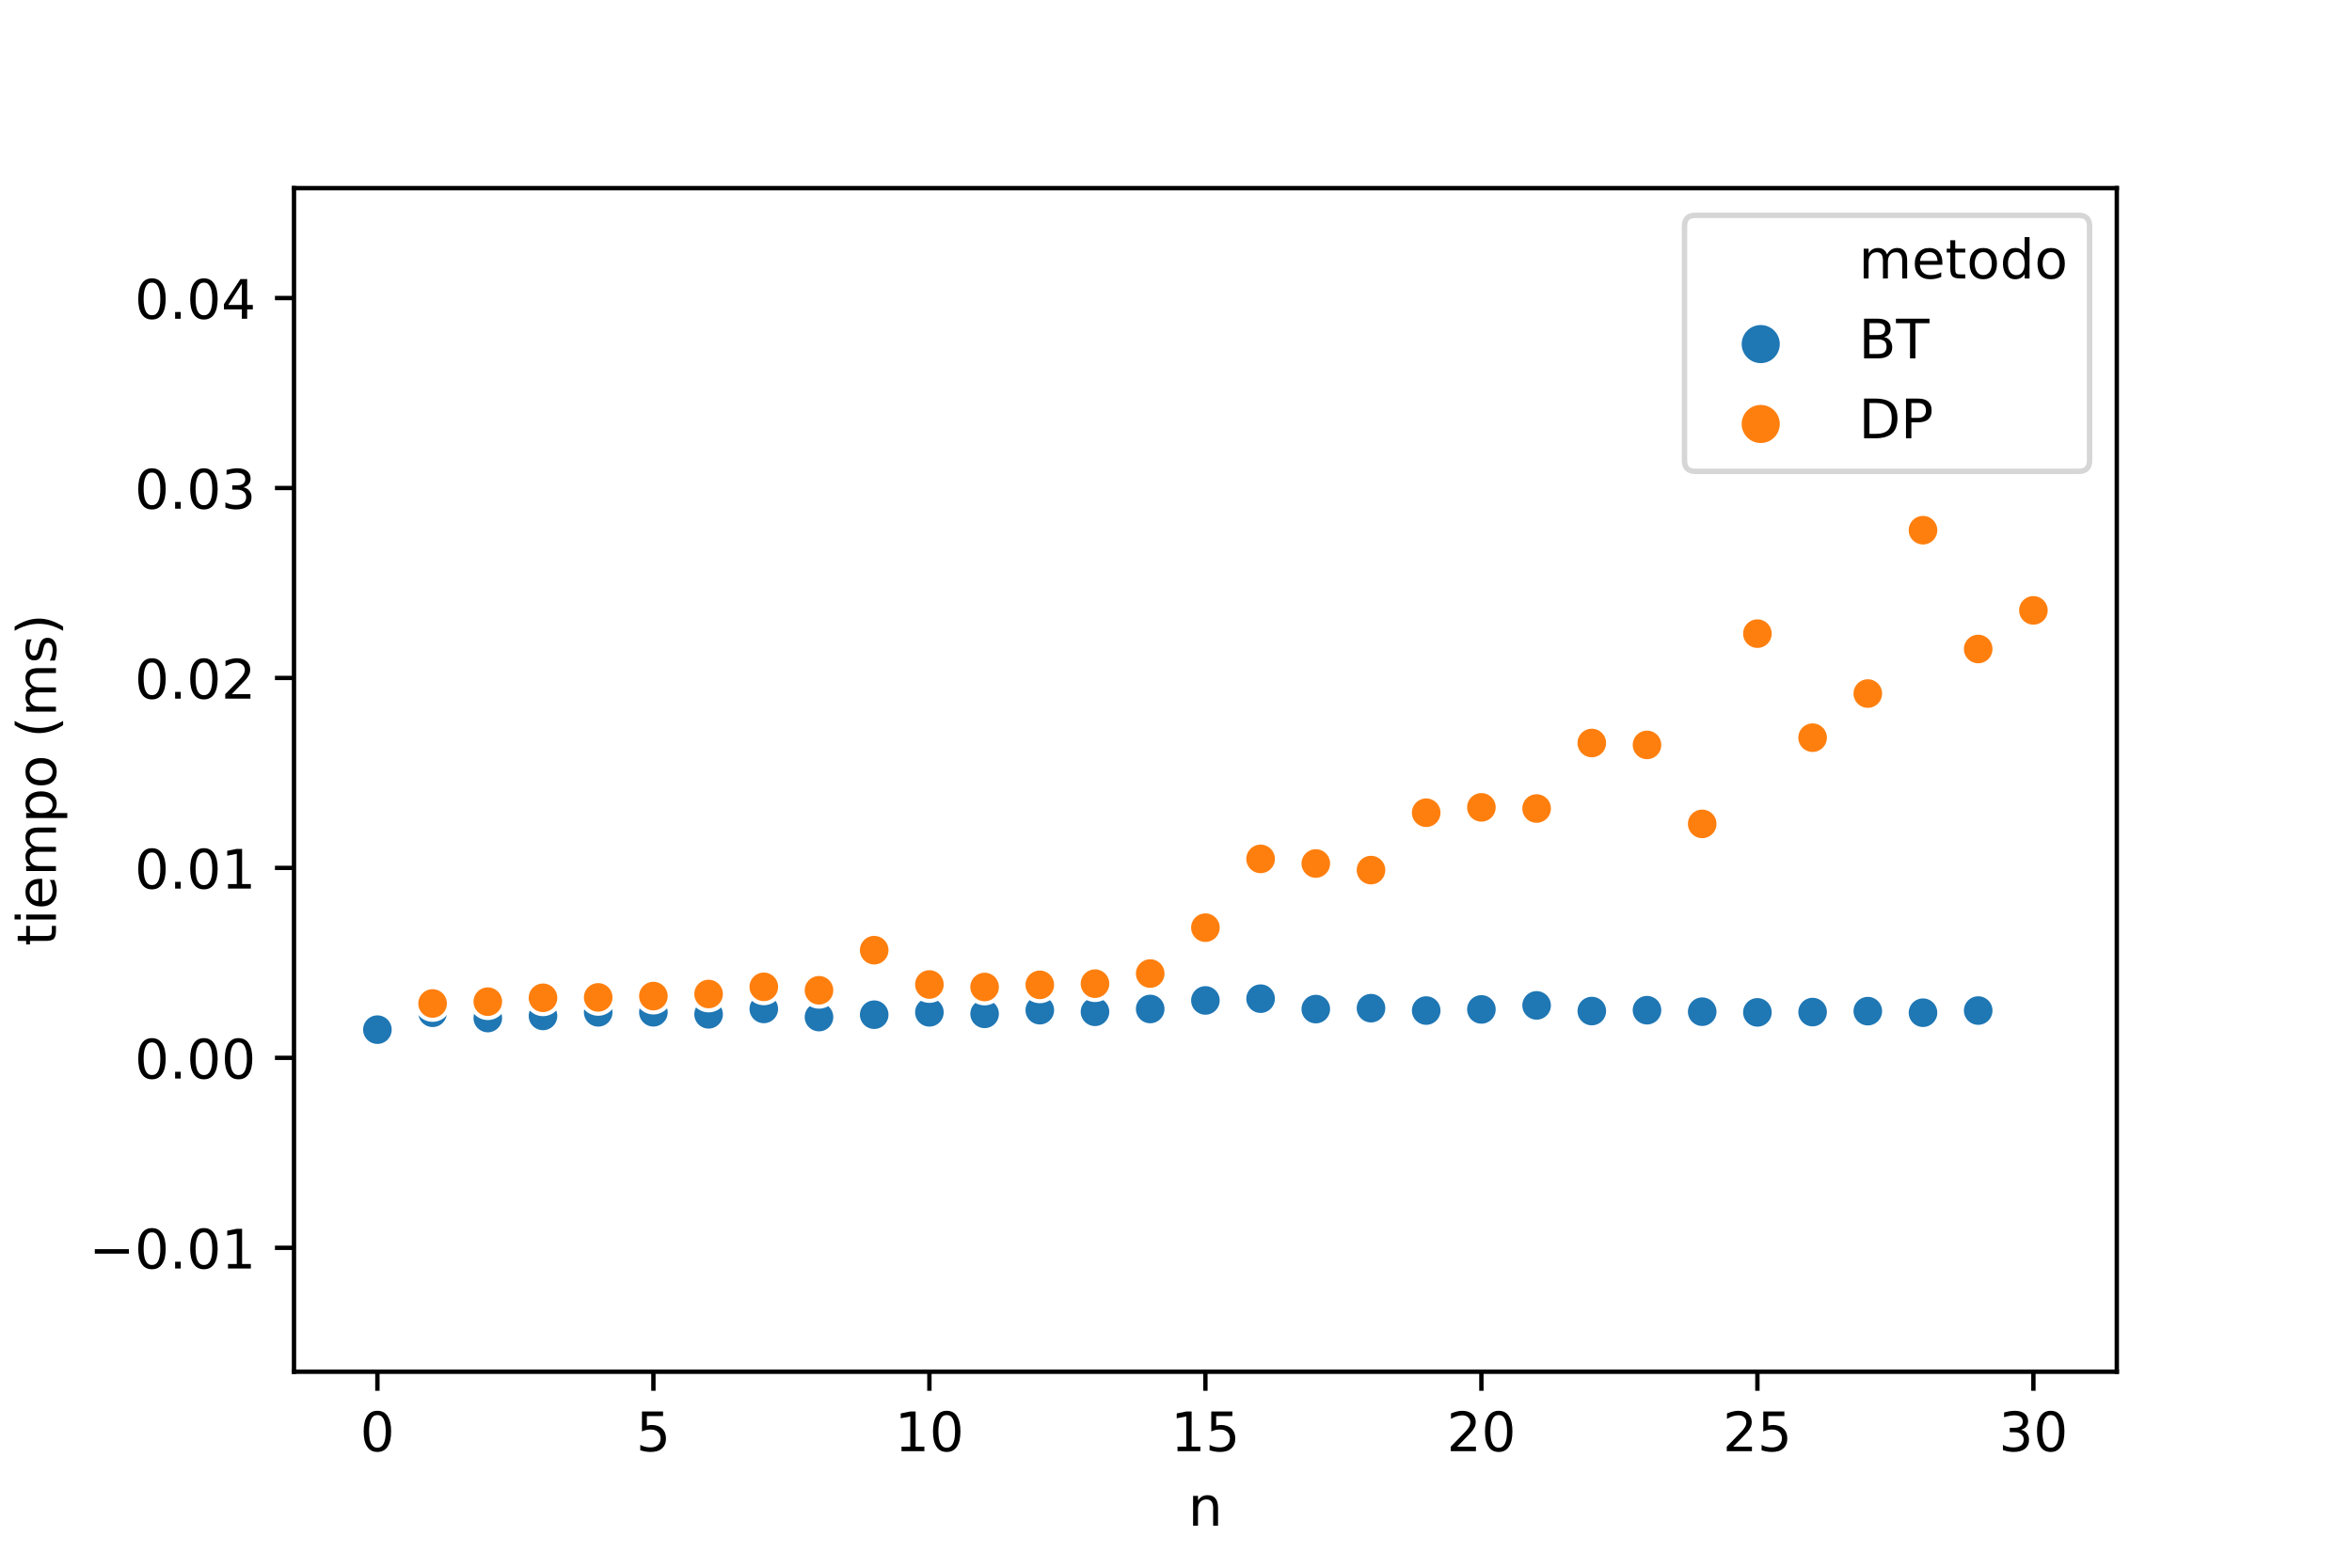 <?xml version="1.0" encoding="utf-8" standalone="no"?>
<!DOCTYPE svg PUBLIC "-//W3C//DTD SVG 1.1//EN"
  "http://www.w3.org/Graphics/SVG/1.1/DTD/svg11.dtd">
<!-- Created with matplotlib (https://matplotlib.org/) -->
<svg height="288pt" version="1.1" viewBox="0 0 432 288" width="432pt" xmlns="http://www.w3.org/2000/svg" xmlns:xlink="http://www.w3.org/1999/xlink">
 <defs>
  <style type="text/css">
*{stroke-linecap:butt;stroke-linejoin:round;}
  </style>
 </defs>
 <g id="figure_1">
  <g id="patch_1">
   <path d="M 0 288 
L 432 288 
L 432 0 
L 0 0 
z
" style="fill:#ffffff;"/>
  </g>
  <g id="axes_1">
   <g id="patch_2">
    <path d="M 54 252 
L 388.8 252 
L 388.8 34.56 
L 54 34.56 
z
" style="fill:#ffffff;"/>
   </g>
   <g id="PathCollection_1">
    <defs>
     <path d="M 0 3 
C 0.796 3 1.559 2.684 2.121 2.121 
C 2.684 1.559 3 0.796 3 0 
C 3 -0.796 2.684 -1.559 2.121 -2.121 
C 1.559 -2.684 0.796 -3 0 -3 
C -0.796 -3 -1.559 -2.684 -2.121 -2.121 
C -2.684 -1.559 -3 -0.796 -3 0 
C -3 0.796 -2.684 1.559 -2.121 2.121 
C -1.559 2.684 -0.796 3 0 3 
z
" id="C0_0_748387b266"/>
    </defs>
    <g clip-path="url(#p52ad99572e)">
     <use style="fill:#1f77b4;stroke:#ffffff;stroke-width:0.75;" x="69.318" xlink:href="#C0_0_748387b266" y="189.157"/>
    </g>
    <g clip-path="url(#p52ad99572e)">
     <use style="fill:#1f77b4;stroke:#ffffff;stroke-width:0.75;" x="79.457" xlink:href="#C0_0_748387b266" y="186.058"/>
    </g>
    <g clip-path="url(#p52ad99572e)">
     <use style="fill:#1f77b4;stroke:#ffffff;stroke-width:0.75;" x="89.596" xlink:href="#C0_0_748387b266" y="187.025"/>
    </g>
    <g clip-path="url(#p52ad99572e)">
     <use style="fill:#1f77b4;stroke:#ffffff;stroke-width:0.75;" x="99.734" xlink:href="#C0_0_748387b266" y="186.638"/>
    </g>
    <g clip-path="url(#p52ad99572e)">
     <use style="fill:#1f77b4;stroke:#ffffff;stroke-width:0.75;" x="109.873" xlink:href="#C0_0_748387b266" y="185.975"/>
    </g>
    <g clip-path="url(#p52ad99572e)">
     <use style="fill:#1f77b4;stroke:#ffffff;stroke-width:0.75;" x="120.012" xlink:href="#C0_0_748387b266" y="185.964"/>
    </g>
    <g clip-path="url(#p52ad99572e)">
     <use style="fill:#1f77b4;stroke:#ffffff;stroke-width:0.75;" x="130.151" xlink:href="#C0_0_748387b266" y="186.341"/>
    </g>
    <g clip-path="url(#p52ad99572e)">
     <use style="fill:#1f77b4;stroke:#ffffff;stroke-width:0.75;" x="140.29" xlink:href="#C0_0_748387b266" y="185.35"/>
    </g>
    <g clip-path="url(#p52ad99572e)">
     <use style="fill:#1f77b4;stroke:#ffffff;stroke-width:0.75;" x="150.428" xlink:href="#C0_0_748387b266" y="186.847"/>
    </g>
    <g clip-path="url(#p52ad99572e)">
     <use style="fill:#1f77b4;stroke:#ffffff;stroke-width:0.75;" x="160.567" xlink:href="#C0_0_748387b266" y="186.411"/>
    </g>
    <g clip-path="url(#p52ad99572e)">
     <use style="fill:#1f77b4;stroke:#ffffff;stroke-width:0.75;" x="170.706" xlink:href="#C0_0_748387b266" y="185.975"/>
    </g>
    <g clip-path="url(#p52ad99572e)">
     <use style="fill:#1f77b4;stroke:#ffffff;stroke-width:0.75;" x="180.845" xlink:href="#C0_0_748387b266" y="186.254"/>
    </g>
    <g clip-path="url(#p52ad99572e)">
     <use style="fill:#1f77b4;stroke:#ffffff;stroke-width:0.75;" x="190.984" xlink:href="#C0_0_748387b266" y="185.58"/>
    </g>
    <g clip-path="url(#p52ad99572e)">
     <use style="fill:#1f77b4;stroke:#ffffff;stroke-width:0.75;" x="201.122" xlink:href="#C0_0_748387b266" y="185.877"/>
    </g>
    <g clip-path="url(#p52ad99572e)">
     <use style="fill:#1f77b4;stroke:#ffffff;stroke-width:0.75;" x="211.261" xlink:href="#C0_0_748387b266" y="185.36"/>
    </g>
    <g clip-path="url(#p52ad99572e)">
     <use style="fill:#1f77b4;stroke:#ffffff;stroke-width:0.75;" x="221.4" xlink:href="#C0_0_748387b266" y="183.79"/>
    </g>
    <g clip-path="url(#p52ad99572e)">
     <use style="fill:#1f77b4;stroke:#ffffff;stroke-width:0.75;" x="231.539" xlink:href="#C0_0_748387b266" y="183.466"/>
    </g>
    <g clip-path="url(#p52ad99572e)">
     <use style="fill:#1f77b4;stroke:#ffffff;stroke-width:0.75;" x="241.678" xlink:href="#C0_0_748387b266" y="185.381"/>
    </g>
    <g clip-path="url(#p52ad99572e)">
     <use style="fill:#1f77b4;stroke:#ffffff;stroke-width:0.75;" x="251.816" xlink:href="#C0_0_748387b266" y="185.214"/>
    </g>
    <g clip-path="url(#p52ad99572e)">
     <use style="fill:#1f77b4;stroke:#ffffff;stroke-width:0.75;" x="261.955" xlink:href="#C0_0_748387b266" y="185.65"/>
    </g>
    <g clip-path="url(#p52ad99572e)">
     <use style="fill:#1f77b4;stroke:#ffffff;stroke-width:0.75;" x="272.094" xlink:href="#C0_0_748387b266" y="185.441"/>
    </g>
    <g clip-path="url(#p52ad99572e)">
     <use style="fill:#1f77b4;stroke:#ffffff;stroke-width:0.75;" x="282.233" xlink:href="#C0_0_748387b266" y="184.701"/>
    </g>
    <g clip-path="url(#p52ad99572e)">
     <use style="fill:#1f77b4;stroke:#ffffff;stroke-width:0.75;" x="292.372" xlink:href="#C0_0_748387b266" y="185.741"/>
    </g>
    <g clip-path="url(#p52ad99572e)">
     <use style="fill:#1f77b4;stroke:#ffffff;stroke-width:0.75;" x="302.51" xlink:href="#C0_0_748387b266" y="185.584"/>
    </g>
    <g clip-path="url(#p52ad99572e)">
     <use style="fill:#1f77b4;stroke:#ffffff;stroke-width:0.75;" x="312.649" xlink:href="#C0_0_748387b266" y="185.856"/>
    </g>
    <g clip-path="url(#p52ad99572e)">
     <use style="fill:#1f77b4;stroke:#ffffff;stroke-width:0.75;" x="322.788" xlink:href="#C0_0_748387b266" y="185.982"/>
    </g>
    <g clip-path="url(#p52ad99572e)">
     <use style="fill:#1f77b4;stroke:#ffffff;stroke-width:0.75;" x="332.927" xlink:href="#C0_0_748387b266" y="185.929"/>
    </g>
    <g clip-path="url(#p52ad99572e)">
     <use style="fill:#1f77b4;stroke:#ffffff;stroke-width:0.75;" x="343.066" xlink:href="#C0_0_748387b266" y="185.758"/>
    </g>
    <g clip-path="url(#p52ad99572e)">
     <use style="fill:#1f77b4;stroke:#ffffff;stroke-width:0.75;" x="353.204" xlink:href="#C0_0_748387b266" y="186.044"/>
    </g>
    <g clip-path="url(#p52ad99572e)">
     <use style="fill:#1f77b4;stroke:#ffffff;stroke-width:0.75;" x="363.343" xlink:href="#C0_0_748387b266" y="185.65"/>
    </g>
    <g clip-path="url(#p52ad99572e)">
     <use style="fill:#ff7f0e;stroke:#ffffff;stroke-width:0.75;" x="79.457" xlink:href="#C0_0_748387b266" y="184.348"/>
    </g>
    <g clip-path="url(#p52ad99572e)">
     <use style="fill:#ff7f0e;stroke:#ffffff;stroke-width:0.75;" x="89.596" xlink:href="#C0_0_748387b266" y="184.017"/>
    </g>
    <g clip-path="url(#p52ad99572e)">
     <use style="fill:#ff7f0e;stroke:#ffffff;stroke-width:0.75;" x="99.734" xlink:href="#C0_0_748387b266" y="183.305"/>
    </g>
    <g clip-path="url(#p52ad99572e)">
     <use style="fill:#ff7f0e;stroke:#ffffff;stroke-width:0.75;" x="109.873" xlink:href="#C0_0_748387b266" y="183.232"/>
    </g>
    <g clip-path="url(#p52ad99572e)">
     <use style="fill:#ff7f0e;stroke:#ffffff;stroke-width:0.75;" x="120.012" xlink:href="#C0_0_748387b266" y="182.991"/>
    </g>
    <g clip-path="url(#p52ad99572e)">
     <use style="fill:#ff7f0e;stroke:#ffffff;stroke-width:0.75;" x="130.151" xlink:href="#C0_0_748387b266" y="182.607"/>
    </g>
    <g clip-path="url(#p52ad99572e)">
     <use style="fill:#ff7f0e;stroke:#ffffff;stroke-width:0.75;" x="140.29" xlink:href="#C0_0_748387b266" y="181.292"/>
    </g>
    <g clip-path="url(#p52ad99572e)">
     <use style="fill:#ff7f0e;stroke:#ffffff;stroke-width:0.75;" x="150.428" xlink:href="#C0_0_748387b266" y="181.927"/>
    </g>
    <g clip-path="url(#p52ad99572e)">
     <use style="fill:#ff7f0e;stroke:#ffffff;stroke-width:0.75;" x="160.567" xlink:href="#C0_0_748387b266" y="174.557"/>
    </g>
    <g clip-path="url(#p52ad99572e)">
     <use style="fill:#ff7f0e;stroke:#ffffff;stroke-width:0.75;" x="170.706" xlink:href="#C0_0_748387b266" y="180.862"/>
    </g>
    <g clip-path="url(#p52ad99572e)">
     <use style="fill:#ff7f0e;stroke:#ffffff;stroke-width:0.75;" x="180.845" xlink:href="#C0_0_748387b266" y="181.323"/>
    </g>
    <g clip-path="url(#p52ad99572e)">
     <use style="fill:#ff7f0e;stroke:#ffffff;stroke-width:0.75;" x="190.984" xlink:href="#C0_0_748387b266" y="180.925"/>
    </g>
    <g clip-path="url(#p52ad99572e)">
     <use style="fill:#ff7f0e;stroke:#ffffff;stroke-width:0.75;" x="201.122" xlink:href="#C0_0_748387b266" y="180.712"/>
    </g>
    <g clip-path="url(#p52ad99572e)">
     <use style="fill:#ff7f0e;stroke:#ffffff;stroke-width:0.75;" x="211.261" xlink:href="#C0_0_748387b266" y="178.852"/>
    </g>
    <g clip-path="url(#p52ad99572e)">
     <use style="fill:#ff7f0e;stroke:#ffffff;stroke-width:0.75;" x="221.4" xlink:href="#C0_0_748387b266" y="170.422"/>
    </g>
    <g clip-path="url(#p52ad99572e)">
     <use style="fill:#ff7f0e;stroke:#ffffff;stroke-width:0.75;" x="231.539" xlink:href="#C0_0_748387b266" y="157.79"/>
    </g>
    <g clip-path="url(#p52ad99572e)">
     <use style="fill:#ff7f0e;stroke:#ffffff;stroke-width:0.75;" x="241.678" xlink:href="#C0_0_748387b266" y="158.634"/>
    </g>
    <g clip-path="url(#p52ad99572e)">
     <use style="fill:#ff7f0e;stroke:#ffffff;stroke-width:0.75;" x="251.816" xlink:href="#C0_0_748387b266" y="159.845"/>
    </g>
    <g clip-path="url(#p52ad99572e)">
     <use style="fill:#ff7f0e;stroke:#ffffff;stroke-width:0.75;" x="261.955" xlink:href="#C0_0_748387b266" y="149.306"/>
    </g>
    <g clip-path="url(#p52ad99572e)">
     <use style="fill:#ff7f0e;stroke:#ffffff;stroke-width:0.75;" x="272.094" xlink:href="#C0_0_748387b266" y="148.319"/>
    </g>
    <g clip-path="url(#p52ad99572e)">
     <use style="fill:#ff7f0e;stroke:#ffffff;stroke-width:0.75;" x="282.233" xlink:href="#C0_0_748387b266" y="148.535"/>
    </g>
    <g clip-path="url(#p52ad99572e)">
     <use style="fill:#ff7f0e;stroke:#ffffff;stroke-width:0.75;" x="292.372" xlink:href="#C0_0_748387b266" y="136.496"/>
    </g>
    <g clip-path="url(#p52ad99572e)">
     <use style="fill:#ff7f0e;stroke:#ffffff;stroke-width:0.75;" x="302.51" xlink:href="#C0_0_748387b266" y="136.849"/>
    </g>
    <g clip-path="url(#p52ad99572e)">
     <use style="fill:#ff7f0e;stroke:#ffffff;stroke-width:0.75;" x="312.649" xlink:href="#C0_0_748387b266" y="151.355"/>
    </g>
    <g clip-path="url(#p52ad99572e)">
     <use style="fill:#ff7f0e;stroke:#ffffff;stroke-width:0.75;" x="322.788" xlink:href="#C0_0_748387b266" y="116.407"/>
    </g>
    <g clip-path="url(#p52ad99572e)">
     <use style="fill:#ff7f0e;stroke:#ffffff;stroke-width:0.75;" x="332.927" xlink:href="#C0_0_748387b266" y="135.519"/>
    </g>
    <g clip-path="url(#p52ad99572e)">
     <use style="fill:#ff7f0e;stroke:#ffffff;stroke-width:0.75;" x="343.066" xlink:href="#C0_0_748387b266" y="127.413"/>
    </g>
    <g clip-path="url(#p52ad99572e)">
     <use style="fill:#ff7f0e;stroke:#ffffff;stroke-width:0.75;" x="353.204" xlink:href="#C0_0_748387b266" y="97.403"/>
    </g>
    <g clip-path="url(#p52ad99572e)">
     <use style="fill:#ff7f0e;stroke:#ffffff;stroke-width:0.75;" x="363.343" xlink:href="#C0_0_748387b266" y="119.227"/>
    </g>
    <g clip-path="url(#p52ad99572e)">
     <use style="fill:#ff7f0e;stroke:#ffffff;stroke-width:0.75;" x="373.482" xlink:href="#C0_0_748387b266" y="112.132"/>
    </g>
   </g>
   <g id="PathCollection_2"/>
   <g id="PathCollection_3"/>
   <g id="PathCollection_4"/>
   <g id="matplotlib.axis_1">
    <g id="xtick_1">
     <g id="line2d_1">
      <defs>
       <path d="M 0 0 
L 0 3.5 
" id="m281ab62c64" style="stroke:#000000;stroke-width:0.8;"/>
      </defs>
      <g>
       <use style="stroke:#000000;stroke-width:0.8;" x="69.318" xlink:href="#m281ab62c64" y="252"/>
      </g>
     </g>
     <g id="text_1">
      <!-- 0 -->
      <defs>
       <path d="M 31.781 66.406 
Q 24.172 66.406 20.328 58.906 
Q 16.5 51.422 16.5 36.375 
Q 16.5 21.391 20.328 13.891 
Q 24.172 6.391 31.781 6.391 
Q 39.453 6.391 43.281 13.891 
Q 47.125 21.391 47.125 36.375 
Q 47.125 51.422 43.281 58.906 
Q 39.453 66.406 31.781 66.406 
z
M 31.781 74.219 
Q 44.047 74.219 50.516 64.516 
Q 56.984 54.828 56.984 36.375 
Q 56.984 17.969 50.516 8.266 
Q 44.047 -1.422 31.781 -1.422 
Q 19.531 -1.422 13.062 8.266 
Q 6.594 17.969 6.594 36.375 
Q 6.594 54.828 13.062 64.516 
Q 19.531 74.219 31.781 74.219 
z
" id="DejaVuSans-48"/>
      </defs>
      <g transform="translate(66.137 266.598)scale(0.1 -0.1)">
       <use xlink:href="#DejaVuSans-48"/>
      </g>
     </g>
    </g>
    <g id="xtick_2">
     <g id="line2d_2">
      <g>
       <use style="stroke:#000000;stroke-width:0.8;" x="120.012" xlink:href="#m281ab62c64" y="252"/>
      </g>
     </g>
     <g id="text_2">
      <!-- 5 -->
      <defs>
       <path d="M 10.797 72.906 
L 49.516 72.906 
L 49.516 64.594 
L 19.828 64.594 
L 19.828 46.734 
Q 21.969 47.469 24.109 47.828 
Q 26.266 48.188 28.422 48.188 
Q 40.625 48.188 47.75 41.5 
Q 54.891 34.812 54.891 23.391 
Q 54.891 11.625 47.562 5.094 
Q 40.234 -1.422 26.906 -1.422 
Q 22.312 -1.422 17.547 -0.641 
Q 12.797 0.141 7.719 1.703 
L 7.719 11.625 
Q 12.109 9.234 16.797 8.062 
Q 21.484 6.891 26.703 6.891 
Q 35.156 6.891 40.078 11.328 
Q 45.016 15.766 45.016 23.391 
Q 45.016 31 40.078 35.438 
Q 35.156 39.891 26.703 39.891 
Q 22.75 39.891 18.812 39.016 
Q 14.891 38.141 10.797 36.281 
z
" id="DejaVuSans-53"/>
      </defs>
      <g transform="translate(116.831 266.598)scale(0.1 -0.1)">
       <use xlink:href="#DejaVuSans-53"/>
      </g>
     </g>
    </g>
    <g id="xtick_3">
     <g id="line2d_3">
      <g>
       <use style="stroke:#000000;stroke-width:0.8;" x="170.706" xlink:href="#m281ab62c64" y="252"/>
      </g>
     </g>
     <g id="text_3">
      <!-- 10 -->
      <defs>
       <path d="M 12.406 8.297 
L 28.516 8.297 
L 28.516 63.922 
L 10.984 60.406 
L 10.984 69.391 
L 28.422 72.906 
L 38.281 72.906 
L 38.281 8.297 
L 54.391 8.297 
L 54.391 0 
L 12.406 0 
z
" id="DejaVuSans-49"/>
      </defs>
      <g transform="translate(164.344 266.598)scale(0.1 -0.1)">
       <use xlink:href="#DejaVuSans-49"/>
       <use x="63.623" xlink:href="#DejaVuSans-48"/>
      </g>
     </g>
    </g>
    <g id="xtick_4">
     <g id="line2d_4">
      <g>
       <use style="stroke:#000000;stroke-width:0.8;" x="221.4" xlink:href="#m281ab62c64" y="252"/>
      </g>
     </g>
     <g id="text_4">
      <!-- 15 -->
      <g transform="translate(215.037 266.598)scale(0.1 -0.1)">
       <use xlink:href="#DejaVuSans-49"/>
       <use x="63.623" xlink:href="#DejaVuSans-53"/>
      </g>
     </g>
    </g>
    <g id="xtick_5">
     <g id="line2d_5">
      <g>
       <use style="stroke:#000000;stroke-width:0.8;" x="272.094" xlink:href="#m281ab62c64" y="252"/>
      </g>
     </g>
     <g id="text_5">
      <!-- 20 -->
      <defs>
       <path d="M 19.188 8.297 
L 53.609 8.297 
L 53.609 0 
L 7.328 0 
L 7.328 8.297 
Q 12.938 14.109 22.625 23.891 
Q 32.328 33.688 34.812 36.531 
Q 39.547 41.844 41.422 45.531 
Q 43.312 49.219 43.312 52.781 
Q 43.312 58.594 39.234 62.25 
Q 35.156 65.922 28.609 65.922 
Q 23.969 65.922 18.812 64.312 
Q 13.672 62.703 7.812 59.422 
L 7.812 69.391 
Q 13.766 71.781 18.938 73 
Q 24.125 74.219 28.422 74.219 
Q 39.75 74.219 46.484 68.547 
Q 53.219 62.891 53.219 53.422 
Q 53.219 48.922 51.531 44.891 
Q 49.859 40.875 45.406 35.406 
Q 44.188 33.984 37.641 27.219 
Q 31.109 20.453 19.188 8.297 
z
" id="DejaVuSans-50"/>
      </defs>
      <g transform="translate(265.731 266.598)scale(0.1 -0.1)">
       <use xlink:href="#DejaVuSans-50"/>
       <use x="63.623" xlink:href="#DejaVuSans-48"/>
      </g>
     </g>
    </g>
    <g id="xtick_6">
     <g id="line2d_6">
      <g>
       <use style="stroke:#000000;stroke-width:0.8;" x="322.788" xlink:href="#m281ab62c64" y="252"/>
      </g>
     </g>
     <g id="text_6">
      <!-- 25 -->
      <g transform="translate(316.425 266.598)scale(0.1 -0.1)">
       <use xlink:href="#DejaVuSans-50"/>
       <use x="63.623" xlink:href="#DejaVuSans-53"/>
      </g>
     </g>
    </g>
    <g id="xtick_7">
     <g id="line2d_7">
      <g>
       <use style="stroke:#000000;stroke-width:0.8;" x="373.482" xlink:href="#m281ab62c64" y="252"/>
      </g>
     </g>
     <g id="text_7">
      <!-- 30 -->
      <defs>
       <path d="M 40.578 39.312 
Q 47.656 37.797 51.625 33 
Q 55.609 28.219 55.609 21.188 
Q 55.609 10.406 48.188 4.484 
Q 40.766 -1.422 27.094 -1.422 
Q 22.516 -1.422 17.656 -0.516 
Q 12.797 0.391 7.625 2.203 
L 7.625 11.719 
Q 11.719 9.328 16.594 8.109 
Q 21.484 6.891 26.812 6.891 
Q 36.078 6.891 40.938 10.547 
Q 45.797 14.203 45.797 21.188 
Q 45.797 27.641 41.281 31.266 
Q 36.766 34.906 28.719 34.906 
L 20.219 34.906 
L 20.219 43.016 
L 29.109 43.016 
Q 36.375 43.016 40.234 45.922 
Q 44.094 48.828 44.094 54.297 
Q 44.094 59.906 40.109 62.906 
Q 36.141 65.922 28.719 65.922 
Q 24.656 65.922 20.016 65.031 
Q 15.375 64.156 9.812 62.312 
L 9.812 71.094 
Q 15.438 72.656 20.344 73.438 
Q 25.25 74.219 29.594 74.219 
Q 40.828 74.219 47.359 69.109 
Q 53.906 64.016 53.906 55.328 
Q 53.906 49.266 50.438 45.094 
Q 46.969 40.922 40.578 39.312 
z
" id="DejaVuSans-51"/>
      </defs>
      <g transform="translate(367.119 266.598)scale(0.1 -0.1)">
       <use xlink:href="#DejaVuSans-51"/>
       <use x="63.623" xlink:href="#DejaVuSans-48"/>
      </g>
     </g>
    </g>
    <g id="text_8">
     <!-- n -->
     <defs>
      <path d="M 54.891 33.016 
L 54.891 0 
L 45.906 0 
L 45.906 32.719 
Q 45.906 40.484 42.875 44.328 
Q 39.844 48.188 33.797 48.188 
Q 26.516 48.188 22.312 43.547 
Q 18.109 38.922 18.109 30.906 
L 18.109 0 
L 9.078 0 
L 9.078 54.688 
L 18.109 54.688 
L 18.109 46.188 
Q 21.344 51.125 25.703 53.562 
Q 30.078 56 35.797 56 
Q 45.219 56 50.047 50.172 
Q 54.891 44.344 54.891 33.016 
z
" id="DejaVuSans-110"/>
     </defs>
     <g transform="translate(218.231 280.277)scale(0.1 -0.1)">
      <use xlink:href="#DejaVuSans-110"/>
     </g>
    </g>
   </g>
   <g id="matplotlib.axis_2">
    <g id="ytick_1">
     <g id="line2d_8">
      <defs>
       <path d="M 0 0 
L -3.5 0 
" id="m50520a64b5" style="stroke:#000000;stroke-width:0.8;"/>
      </defs>
      <g>
       <use style="stroke:#000000;stroke-width:0.8;" x="54" xlink:href="#m50520a64b5" y="229.234"/>
      </g>
     </g>
     <g id="text_9">
      <!-- −0.01 -->
      <defs>
       <path d="M 10.594 35.5 
L 73.188 35.5 
L 73.188 27.203 
L 10.594 27.203 
z
" id="DejaVuSans-8722"/>
       <path d="M 10.688 12.406 
L 21 12.406 
L 21 0 
L 10.688 0 
z
" id="DejaVuSans-46"/>
      </defs>
      <g transform="translate(16.355 233.034)scale(0.1 -0.1)">
       <use xlink:href="#DejaVuSans-8722"/>
       <use x="83.789" xlink:href="#DejaVuSans-48"/>
       <use x="147.412" xlink:href="#DejaVuSans-46"/>
       <use x="179.199" xlink:href="#DejaVuSans-48"/>
       <use x="242.822" xlink:href="#DejaVuSans-49"/>
      </g>
     </g>
    </g>
    <g id="ytick_2">
     <g id="line2d_9">
      <g>
       <use style="stroke:#000000;stroke-width:0.8;" x="54" xlink:href="#m50520a64b5" y="194.339"/>
      </g>
     </g>
     <g id="text_10">
      <!-- 0.00 -->
      <g transform="translate(24.734 198.138)scale(0.1 -0.1)">
       <use xlink:href="#DejaVuSans-48"/>
       <use x="63.623" xlink:href="#DejaVuSans-46"/>
       <use x="95.41" xlink:href="#DejaVuSans-48"/>
       <use x="159.033" xlink:href="#DejaVuSans-48"/>
      </g>
     </g>
    </g>
    <g id="ytick_3">
     <g id="line2d_10">
      <g>
       <use style="stroke:#000000;stroke-width:0.8;" x="54" xlink:href="#m50520a64b5" y="159.444"/>
      </g>
     </g>
     <g id="text_11">
      <!-- 0.01 -->
      <g transform="translate(24.734 163.243)scale(0.1 -0.1)">
       <use xlink:href="#DejaVuSans-48"/>
       <use x="63.623" xlink:href="#DejaVuSans-46"/>
       <use x="95.41" xlink:href="#DejaVuSans-48"/>
       <use x="159.033" xlink:href="#DejaVuSans-49"/>
      </g>
     </g>
    </g>
    <g id="ytick_4">
     <g id="line2d_11">
      <g>
       <use style="stroke:#000000;stroke-width:0.8;" x="54" xlink:href="#m50520a64b5" y="124.548"/>
      </g>
     </g>
     <g id="text_12">
      <!-- 0.02 -->
      <g transform="translate(24.734 128.347)scale(0.1 -0.1)">
       <use xlink:href="#DejaVuSans-48"/>
       <use x="63.623" xlink:href="#DejaVuSans-46"/>
       <use x="95.41" xlink:href="#DejaVuSans-48"/>
       <use x="159.033" xlink:href="#DejaVuSans-50"/>
      </g>
     </g>
    </g>
    <g id="ytick_5">
     <g id="line2d_12">
      <g>
       <use style="stroke:#000000;stroke-width:0.8;" x="54" xlink:href="#m50520a64b5" y="89.653"/>
      </g>
     </g>
     <g id="text_13">
      <!-- 0.03 -->
      <g transform="translate(24.734 93.452)scale(0.1 -0.1)">
       <use xlink:href="#DejaVuSans-48"/>
       <use x="63.623" xlink:href="#DejaVuSans-46"/>
       <use x="95.41" xlink:href="#DejaVuSans-48"/>
       <use x="159.033" xlink:href="#DejaVuSans-51"/>
      </g>
     </g>
    </g>
    <g id="ytick_6">
     <g id="line2d_13">
      <g>
       <use style="stroke:#000000;stroke-width:0.8;" x="54" xlink:href="#m50520a64b5" y="54.757"/>
      </g>
     </g>
     <g id="text_14">
      <!-- 0.04 -->
      <defs>
       <path d="M 37.797 64.312 
L 12.891 25.391 
L 37.797 25.391 
z
M 35.203 72.906 
L 47.609 72.906 
L 47.609 25.391 
L 58.016 25.391 
L 58.016 17.188 
L 47.609 17.188 
L 47.609 0 
L 37.797 0 
L 37.797 17.188 
L 4.891 17.188 
L 4.891 26.703 
z
" id="DejaVuSans-52"/>
      </defs>
      <g transform="translate(24.734 58.557)scale(0.1 -0.1)">
       <use xlink:href="#DejaVuSans-48"/>
       <use x="63.623" xlink:href="#DejaVuSans-46"/>
       <use x="95.41" xlink:href="#DejaVuSans-48"/>
       <use x="159.033" xlink:href="#DejaVuSans-52"/>
      </g>
     </g>
    </g>
    <g id="text_15">
     <!-- tiempo (ms) -->
     <defs>
      <path d="M 18.312 70.219 
L 18.312 54.688 
L 36.812 54.688 
L 36.812 47.703 
L 18.312 47.703 
L 18.312 18.016 
Q 18.312 11.328 20.141 9.422 
Q 21.969 7.516 27.594 7.516 
L 36.812 7.516 
L 36.812 0 
L 27.594 0 
Q 17.188 0 13.234 3.875 
Q 9.281 7.766 9.281 18.016 
L 9.281 47.703 
L 2.688 47.703 
L 2.688 54.688 
L 9.281 54.688 
L 9.281 70.219 
z
" id="DejaVuSans-116"/>
      <path d="M 9.422 54.688 
L 18.406 54.688 
L 18.406 0 
L 9.422 0 
z
M 9.422 75.984 
L 18.406 75.984 
L 18.406 64.594 
L 9.422 64.594 
z
" id="DejaVuSans-105"/>
      <path d="M 56.203 29.594 
L 56.203 25.203 
L 14.891 25.203 
Q 15.484 15.922 20.484 11.062 
Q 25.484 6.203 34.422 6.203 
Q 39.594 6.203 44.453 7.469 
Q 49.312 8.734 54.109 11.281 
L 54.109 2.781 
Q 49.266 0.734 44.188 -0.344 
Q 39.109 -1.422 33.891 -1.422 
Q 20.797 -1.422 13.156 6.188 
Q 5.516 13.812 5.516 26.812 
Q 5.516 40.234 12.766 48.109 
Q 20.016 56 32.328 56 
Q 43.359 56 49.781 48.891 
Q 56.203 41.797 56.203 29.594 
z
M 47.219 32.234 
Q 47.125 39.594 43.094 43.984 
Q 39.062 48.391 32.422 48.391 
Q 24.906 48.391 20.391 44.141 
Q 15.875 39.891 15.188 32.172 
z
" id="DejaVuSans-101"/>
      <path d="M 52 44.188 
Q 55.375 50.25 60.062 53.125 
Q 64.75 56 71.094 56 
Q 79.641 56 84.281 50.016 
Q 88.922 44.047 88.922 33.016 
L 88.922 0 
L 79.891 0 
L 79.891 32.719 
Q 79.891 40.578 77.094 44.375 
Q 74.312 48.188 68.609 48.188 
Q 61.625 48.188 57.562 43.547 
Q 53.516 38.922 53.516 30.906 
L 53.516 0 
L 44.484 0 
L 44.484 32.719 
Q 44.484 40.625 41.703 44.406 
Q 38.922 48.188 33.109 48.188 
Q 26.219 48.188 22.156 43.531 
Q 18.109 38.875 18.109 30.906 
L 18.109 0 
L 9.078 0 
L 9.078 54.688 
L 18.109 54.688 
L 18.109 46.188 
Q 21.188 51.219 25.484 53.609 
Q 29.781 56 35.688 56 
Q 41.656 56 45.828 52.969 
Q 50 49.953 52 44.188 
z
" id="DejaVuSans-109"/>
      <path d="M 18.109 8.203 
L 18.109 -20.797 
L 9.078 -20.797 
L 9.078 54.688 
L 18.109 54.688 
L 18.109 46.391 
Q 20.953 51.266 25.266 53.625 
Q 29.594 56 35.594 56 
Q 45.562 56 51.781 48.094 
Q 58.016 40.188 58.016 27.297 
Q 58.016 14.406 51.781 6.484 
Q 45.562 -1.422 35.594 -1.422 
Q 29.594 -1.422 25.266 0.953 
Q 20.953 3.328 18.109 8.203 
z
M 48.688 27.297 
Q 48.688 37.203 44.609 42.844 
Q 40.531 48.484 33.406 48.484 
Q 26.266 48.484 22.188 42.844 
Q 18.109 37.203 18.109 27.297 
Q 18.109 17.391 22.188 11.75 
Q 26.266 6.109 33.406 6.109 
Q 40.531 6.109 44.609 11.75 
Q 48.688 17.391 48.688 27.297 
z
" id="DejaVuSans-112"/>
      <path d="M 30.609 48.391 
Q 23.391 48.391 19.188 42.75 
Q 14.984 37.109 14.984 27.297 
Q 14.984 17.484 19.156 11.844 
Q 23.344 6.203 30.609 6.203 
Q 37.797 6.203 41.984 11.859 
Q 46.188 17.531 46.188 27.297 
Q 46.188 37.016 41.984 42.703 
Q 37.797 48.391 30.609 48.391 
z
M 30.609 56 
Q 42.328 56 49.016 48.375 
Q 55.719 40.766 55.719 27.297 
Q 55.719 13.875 49.016 6.219 
Q 42.328 -1.422 30.609 -1.422 
Q 18.844 -1.422 12.172 6.219 
Q 5.516 13.875 5.516 27.297 
Q 5.516 40.766 12.172 48.375 
Q 18.844 56 30.609 56 
z
" id="DejaVuSans-111"/>
      <path id="DejaVuSans-32"/>
      <path d="M 31 75.875 
Q 24.469 64.656 21.281 53.656 
Q 18.109 42.672 18.109 31.391 
Q 18.109 20.125 21.312 9.062 
Q 24.516 -2 31 -13.188 
L 23.188 -13.188 
Q 15.875 -1.703 12.234 9.375 
Q 8.594 20.453 8.594 31.391 
Q 8.594 42.281 12.203 53.312 
Q 15.828 64.359 23.188 75.875 
z
" id="DejaVuSans-40"/>
      <path d="M 44.281 53.078 
L 44.281 44.578 
Q 40.484 46.531 36.375 47.5 
Q 32.281 48.484 27.875 48.484 
Q 21.188 48.484 17.844 46.438 
Q 14.5 44.391 14.5 40.281 
Q 14.5 37.156 16.891 35.375 
Q 19.281 33.594 26.516 31.984 
L 29.594 31.297 
Q 39.156 29.25 43.188 25.516 
Q 47.219 21.781 47.219 15.094 
Q 47.219 7.469 41.188 3.016 
Q 35.156 -1.422 24.609 -1.422 
Q 20.219 -1.422 15.453 -0.562 
Q 10.688 0.297 5.422 2 
L 5.422 11.281 
Q 10.406 8.688 15.234 7.391 
Q 20.062 6.109 24.812 6.109 
Q 31.156 6.109 34.562 8.281 
Q 37.984 10.453 37.984 14.406 
Q 37.984 18.062 35.516 20.016 
Q 33.062 21.969 24.703 23.781 
L 21.578 24.516 
Q 13.234 26.266 9.516 29.906 
Q 5.812 33.547 5.812 39.891 
Q 5.812 47.609 11.281 51.797 
Q 16.75 56 26.812 56 
Q 31.781 56 36.172 55.266 
Q 40.578 54.547 44.281 53.078 
z
" id="DejaVuSans-115"/>
      <path d="M 8.016 75.875 
L 15.828 75.875 
Q 23.141 64.359 26.781 53.312 
Q 30.422 42.281 30.422 31.391 
Q 30.422 20.453 26.781 9.375 
Q 23.141 -1.703 15.828 -13.188 
L 8.016 -13.188 
Q 14.5 -2 17.703 9.062 
Q 20.906 20.125 20.906 31.391 
Q 20.906 42.672 17.703 53.656 
Q 14.5 64.656 8.016 75.875 
z
" id="DejaVuSans-41"/>
     </defs>
     <g transform="translate(10.275 173.775)rotate(-90)scale(0.1 -0.1)">
      <use xlink:href="#DejaVuSans-116"/>
      <use x="39.209" xlink:href="#DejaVuSans-105"/>
      <use x="66.992" xlink:href="#DejaVuSans-101"/>
      <use x="128.516" xlink:href="#DejaVuSans-109"/>
      <use x="225.928" xlink:href="#DejaVuSans-112"/>
      <use x="289.404" xlink:href="#DejaVuSans-111"/>
      <use x="350.586" xlink:href="#DejaVuSans-32"/>
      <use x="382.373" xlink:href="#DejaVuSans-40"/>
      <use x="421.387" xlink:href="#DejaVuSans-109"/>
      <use x="518.799" xlink:href="#DejaVuSans-115"/>
      <use x="570.898" xlink:href="#DejaVuSans-41"/>
     </g>
    </g>
   </g>
   <g id="patch_3">
    <path d="M 54 252 
L 54 34.56 
" style="fill:none;stroke:#000000;stroke-linecap:square;stroke-linejoin:miter;stroke-width:0.8;"/>
   </g>
   <g id="patch_4">
    <path d="M 388.8 252 
L 388.8 34.56 
" style="fill:none;stroke:#000000;stroke-linecap:square;stroke-linejoin:miter;stroke-width:0.8;"/>
   </g>
   <g id="patch_5">
    <path d="M 54 252 
L 388.8 252 
" style="fill:none;stroke:#000000;stroke-linecap:square;stroke-linejoin:miter;stroke-width:0.8;"/>
   </g>
   <g id="patch_6">
    <path d="M 54 34.56 
L 388.8 34.56 
" style="fill:none;stroke:#000000;stroke-linecap:square;stroke-linejoin:miter;stroke-width:0.8;"/>
   </g>
   <g id="legend_1">
    <g id="patch_7">
     <path d="M 311.4 86.594 
L 381.8 86.594 
Q 383.8 86.594 383.8 84.594 
L 383.8 41.56 
Q 383.8 39.56 381.8 39.56 
L 311.4 39.56 
Q 309.4 39.56 309.4 41.56 
L 309.4 84.594 
Q 309.4 86.594 311.4 86.594 
z
" style="fill:#ffffff;opacity:0.8;stroke:#cccccc;stroke-linejoin:miter;"/>
    </g>
    <g id="PathCollection_5">
     <defs>
      <path id="m9798293edc" style="stroke:#ffffff;stroke-width:1.5;"/>
     </defs>
     <g>
      <use style="fill:#ffffff;stroke:#ffffff;stroke-width:1.5;" x="323.4" xlink:href="#m9798293edc" y="48.533"/>
     </g>
    </g>
    <g id="text_16">
     <!-- metodo -->
     <defs>
      <path d="M 45.406 46.391 
L 45.406 75.984 
L 54.391 75.984 
L 54.391 0 
L 45.406 0 
L 45.406 8.203 
Q 42.578 3.328 38.25 0.953 
Q 33.938 -1.422 27.875 -1.422 
Q 17.969 -1.422 11.734 6.484 
Q 5.516 14.406 5.516 27.297 
Q 5.516 40.188 11.734 48.094 
Q 17.969 56 27.875 56 
Q 33.938 56 38.25 53.625 
Q 42.578 51.266 45.406 46.391 
z
M 14.797 27.297 
Q 14.797 17.391 18.875 11.75 
Q 22.953 6.109 30.078 6.109 
Q 37.203 6.109 41.297 11.75 
Q 45.406 17.391 45.406 27.297 
Q 45.406 37.203 41.297 42.844 
Q 37.203 48.484 30.078 48.484 
Q 22.953 48.484 18.875 42.844 
Q 14.797 37.203 14.797 27.297 
z
" id="DejaVuSans-100"/>
     </defs>
     <g transform="translate(341.4 51.158)scale(0.1 -0.1)">
      <use xlink:href="#DejaVuSans-109"/>
      <use x="97.412" xlink:href="#DejaVuSans-101"/>
      <use x="158.936" xlink:href="#DejaVuSans-116"/>
      <use x="198.145" xlink:href="#DejaVuSans-111"/>
      <use x="259.326" xlink:href="#DejaVuSans-100"/>
      <use x="322.803" xlink:href="#DejaVuSans-111"/>
     </g>
    </g>
    <g id="PathCollection_6">
     <defs>
      <path d="M 0 3 
C 0.796 3 1.559 2.684 2.121 2.121 
C 2.684 1.559 3 0.796 3 0 
C 3 -0.796 2.684 -1.559 2.121 -2.121 
C 1.559 -2.684 0.796 -3 0 -3 
C -0.796 -3 -1.559 -2.684 -2.121 -2.121 
C -2.684 -1.559 -3 -0.796 -3 0 
C -3 0.796 -2.684 1.559 -2.121 2.121 
C -1.559 2.684 -0.796 3 0 3 
z
" id="m2aca90e129" style="stroke:#1f77b4;"/>
     </defs>
     <g>
      <use style="fill:#1f77b4;stroke:#1f77b4;" x="323.4" xlink:href="#m2aca90e129" y="63.212"/>
     </g>
    </g>
    <g id="text_17">
     <!-- BT -->
     <defs>
      <path d="M 19.672 34.812 
L 19.672 8.109 
L 35.5 8.109 
Q 43.453 8.109 47.281 11.406 
Q 51.125 14.703 51.125 21.484 
Q 51.125 28.328 47.281 31.562 
Q 43.453 34.812 35.5 34.812 
z
M 19.672 64.797 
L 19.672 42.828 
L 34.281 42.828 
Q 41.5 42.828 45.031 45.531 
Q 48.578 48.25 48.578 53.812 
Q 48.578 59.328 45.031 62.062 
Q 41.5 64.797 34.281 64.797 
z
M 9.812 72.906 
L 35.016 72.906 
Q 46.297 72.906 52.391 68.219 
Q 58.5 63.531 58.5 54.891 
Q 58.5 48.188 55.375 44.234 
Q 52.25 40.281 46.188 39.312 
Q 53.469 37.75 57.5 32.781 
Q 61.531 27.828 61.531 20.406 
Q 61.531 10.641 54.891 5.312 
Q 48.25 0 35.984 0 
L 9.812 0 
z
" id="DejaVuSans-66"/>
      <path d="M -0.297 72.906 
L 61.375 72.906 
L 61.375 64.594 
L 35.5 64.594 
L 35.5 0 
L 25.594 0 
L 25.594 64.594 
L -0.297 64.594 
z
" id="DejaVuSans-84"/>
     </defs>
     <g transform="translate(341.4 65.837)scale(0.1 -0.1)">
      <use xlink:href="#DejaVuSans-66"/>
      <use x="68.604" xlink:href="#DejaVuSans-84"/>
     </g>
    </g>
    <g id="PathCollection_7">
     <defs>
      <path d="M 0 3 
C 0.796 3 1.559 2.684 2.121 2.121 
C 2.684 1.559 3 0.796 3 0 
C 3 -0.796 2.684 -1.559 2.121 -2.121 
C 1.559 -2.684 0.796 -3 0 -3 
C -0.796 -3 -1.559 -2.684 -2.121 -2.121 
C -2.684 -1.559 -3 -0.796 -3 0 
C -3 0.796 -2.684 1.559 -2.121 2.121 
C -1.559 2.684 -0.796 3 0 3 
z
" id="m688cd52925" style="stroke:#ff7f0e;"/>
     </defs>
     <g>
      <use style="fill:#ff7f0e;stroke:#ff7f0e;" x="323.4" xlink:href="#m688cd52925" y="77.89"/>
     </g>
    </g>
    <g id="text_18">
     <!-- DP -->
     <defs>
      <path d="M 19.672 64.797 
L 19.672 8.109 
L 31.594 8.109 
Q 46.688 8.109 53.688 14.938 
Q 60.688 21.781 60.688 36.531 
Q 60.688 51.172 53.688 57.984 
Q 46.688 64.797 31.594 64.797 
z
M 9.812 72.906 
L 30.078 72.906 
Q 51.266 72.906 61.172 64.094 
Q 71.094 55.281 71.094 36.531 
Q 71.094 17.672 61.125 8.828 
Q 51.172 0 30.078 0 
L 9.812 0 
z
" id="DejaVuSans-68"/>
      <path d="M 19.672 64.797 
L 19.672 37.406 
L 32.078 37.406 
Q 38.969 37.406 42.719 40.969 
Q 46.484 44.531 46.484 51.125 
Q 46.484 57.672 42.719 61.234 
Q 38.969 64.797 32.078 64.797 
z
M 9.812 72.906 
L 32.078 72.906 
Q 44.344 72.906 50.609 67.359 
Q 56.891 61.812 56.891 51.125 
Q 56.891 40.328 50.609 34.812 
Q 44.344 29.297 32.078 29.297 
L 19.672 29.297 
L 19.672 0 
L 9.812 0 
z
" id="DejaVuSans-80"/>
     </defs>
     <g transform="translate(341.4 80.515)scale(0.1 -0.1)">
      <use xlink:href="#DejaVuSans-68"/>
      <use x="77.002" xlink:href="#DejaVuSans-80"/>
     </g>
    </g>
   </g>
  </g>
 </g>
 <defs>
  <clipPath id="p52ad99572e">
   <rect height="217.44" width="334.8" x="54" y="34.56"/>
  </clipPath>
 </defs>
</svg>
